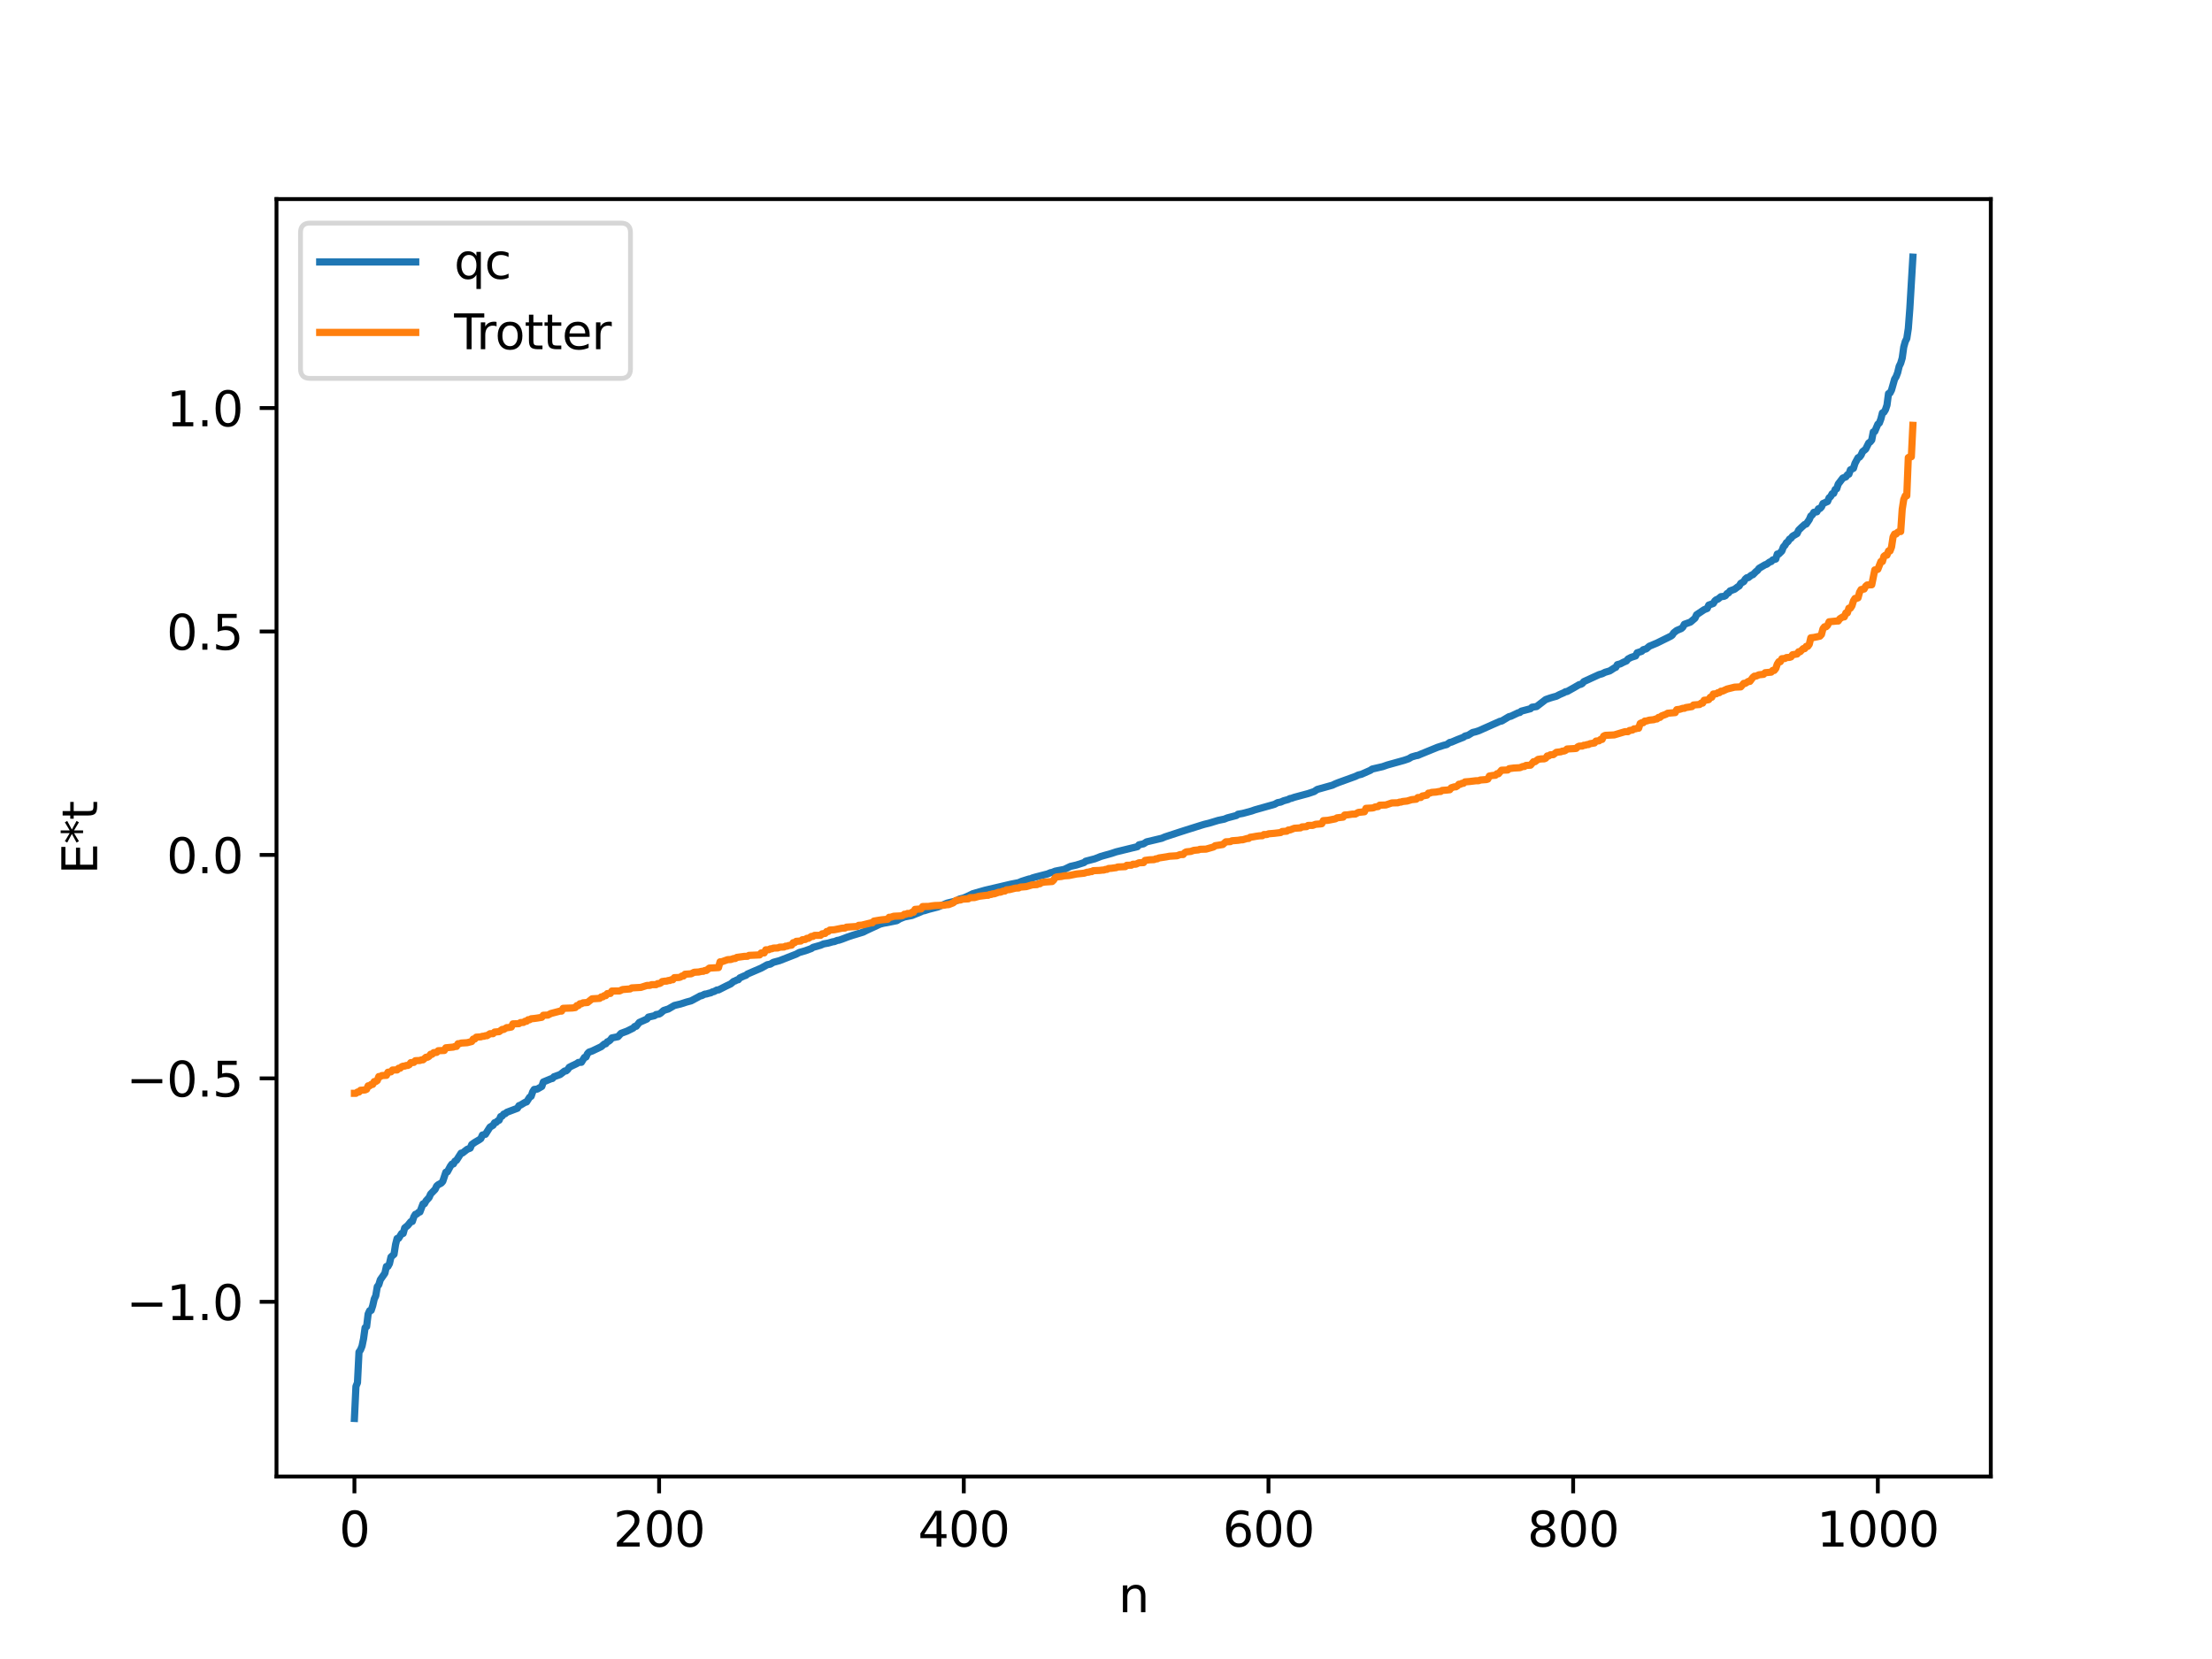 <?xml version="1.0" encoding="utf-8" standalone="no"?>
<!DOCTYPE svg PUBLIC "-//W3C//DTD SVG 1.1//EN"
  "http://www.w3.org/Graphics/SVG/1.1/DTD/svg11.dtd">
<svg xmlns:xlink="http://www.w3.org/1999/xlink" width="460.8pt" height="345.6pt" viewBox="0 0 460.8 345.6" xmlns="http://www.w3.org/2000/svg" version="1.1">
 <defs>
  <style type="text/css">*{stroke-linejoin: round; stroke-linecap: butt}</style>
 </defs>
 <g id="figure_1">
  <g id="patch_1">
   <path d="M 0 345.6 
L 460.8 345.6 
L 460.8 0 
L 0 0 
z
" style="fill: #ffffff"/>
  </g>
  <g id="axes_1">
   <g id="patch_2">
    <path d="M 57.6 307.584 
L 414.72 307.584 
L 414.72 41.472 
L 57.6 41.472 
z
" style="fill: #ffffff"/>
   </g>
   <g id="matplotlib.axis_1">
    <g id="xtick_1">
     <g id="line2d_1">
      <defs>
       <path id="m945b43a73b" d="M 0 0 
L 0 3.5 
" style="stroke: #000000; stroke-width: 0.8"/>
      </defs>
      <g>
       <use xlink:href="#m945b43a73b" x="73.833" y="307.584" style="stroke: #000000; stroke-width: 0.8"/>
      </g>
     </g>
     <g id="text_1">
      <!-- 0 -->
      <g transform="translate(70.651 322.182) scale(0.1 -0.1)">
       <defs>
        <path id="DejaVuSans-30" d="M 2034 4250 
Q 1547 4250 1301 3770 
Q 1056 3291 1056 2328 
Q 1056 1369 1301 889 
Q 1547 409 2034 409 
Q 2525 409 2770 889 
Q 3016 1369 3016 2328 
Q 3016 3291 2770 3770 
Q 2525 4250 2034 4250 
z
M 2034 4750 
Q 2819 4750 3233 4129 
Q 3647 3509 3647 2328 
Q 3647 1150 3233 529 
Q 2819 -91 2034 -91 
Q 1250 -91 836 529 
Q 422 1150 422 2328 
Q 422 3509 836 4129 
Q 1250 4750 2034 4750 
z
" transform="scale(0.016)"/>
       </defs>
       <use xlink:href="#DejaVuSans-30"/>
      </g>
     </g>
    </g>
    <g id="xtick_2">
     <g id="line2d_2">
      <g>
       <use xlink:href="#m945b43a73b" x="137.304" y="307.584" style="stroke: #000000; stroke-width: 0.8"/>
      </g>
     </g>
     <g id="text_2">
      <!-- 200 -->
      <g transform="translate(127.76 322.182) scale(0.1 -0.1)">
       <defs>
        <path id="DejaVuSans-32" d="M 1228 531 
L 3431 531 
L 3431 0 
L 469 0 
L 469 531 
Q 828 903 1448 1529 
Q 2069 2156 2228 2338 
Q 2531 2678 2651 2914 
Q 2772 3150 2772 3378 
Q 2772 3750 2511 3984 
Q 2250 4219 1831 4219 
Q 1534 4219 1204 4116 
Q 875 4013 500 3803 
L 500 4441 
Q 881 4594 1212 4672 
Q 1544 4750 1819 4750 
Q 2544 4750 2975 4387 
Q 3406 4025 3406 3419 
Q 3406 3131 3298 2873 
Q 3191 2616 2906 2266 
Q 2828 2175 2409 1742 
Q 1991 1309 1228 531 
z
" transform="scale(0.016)"/>
       </defs>
       <use xlink:href="#DejaVuSans-32"/>
       <use xlink:href="#DejaVuSans-30" x="63.623"/>
       <use xlink:href="#DejaVuSans-30" x="127.246"/>
      </g>
     </g>
    </g>
    <g id="xtick_3">
     <g id="line2d_3">
      <g>
       <use xlink:href="#m945b43a73b" x="200.775" y="307.584" style="stroke: #000000; stroke-width: 0.8"/>
      </g>
     </g>
     <g id="text_3">
      <!-- 400 -->
      <g transform="translate(191.231 322.182) scale(0.1 -0.1)">
       <defs>
        <path id="DejaVuSans-34" d="M 2419 4116 
L 825 1625 
L 2419 1625 
L 2419 4116 
z
M 2253 4666 
L 3047 4666 
L 3047 1625 
L 3713 1625 
L 3713 1100 
L 3047 1100 
L 3047 0 
L 2419 0 
L 2419 1100 
L 313 1100 
L 313 1709 
L 2253 4666 
z
" transform="scale(0.016)"/>
       </defs>
       <use xlink:href="#DejaVuSans-34"/>
       <use xlink:href="#DejaVuSans-30" x="63.623"/>
       <use xlink:href="#DejaVuSans-30" x="127.246"/>
      </g>
     </g>
    </g>
    <g id="xtick_4">
     <g id="line2d_4">
      <g>
       <use xlink:href="#m945b43a73b" x="264.246" y="307.584" style="stroke: #000000; stroke-width: 0.8"/>
      </g>
     </g>
     <g id="text_4">
      <!-- 600 -->
      <g transform="translate(254.702 322.182) scale(0.1 -0.1)">
       <defs>
        <path id="DejaVuSans-36" d="M 2113 2584 
Q 1688 2584 1439 2293 
Q 1191 2003 1191 1497 
Q 1191 994 1439 701 
Q 1688 409 2113 409 
Q 2538 409 2786 701 
Q 3034 994 3034 1497 
Q 3034 2003 2786 2293 
Q 2538 2584 2113 2584 
z
M 3366 4563 
L 3366 3988 
Q 3128 4100 2886 4159 
Q 2644 4219 2406 4219 
Q 1781 4219 1451 3797 
Q 1122 3375 1075 2522 
Q 1259 2794 1537 2939 
Q 1816 3084 2150 3084 
Q 2853 3084 3261 2657 
Q 3669 2231 3669 1497 
Q 3669 778 3244 343 
Q 2819 -91 2113 -91 
Q 1303 -91 875 529 
Q 447 1150 447 2328 
Q 447 3434 972 4092 
Q 1497 4750 2381 4750 
Q 2619 4750 2861 4703 
Q 3103 4656 3366 4563 
z
" transform="scale(0.016)"/>
       </defs>
       <use xlink:href="#DejaVuSans-36"/>
       <use xlink:href="#DejaVuSans-30" x="63.623"/>
       <use xlink:href="#DejaVuSans-30" x="127.246"/>
      </g>
     </g>
    </g>
    <g id="xtick_5">
     <g id="line2d_5">
      <g>
       <use xlink:href="#m945b43a73b" x="327.717" y="307.584" style="stroke: #000000; stroke-width: 0.8"/>
      </g>
     </g>
     <g id="text_5">
      <!-- 800 -->
      <g transform="translate(318.173 322.182) scale(0.1 -0.1)">
       <defs>
        <path id="DejaVuSans-38" d="M 2034 2216 
Q 1584 2216 1326 1975 
Q 1069 1734 1069 1313 
Q 1069 891 1326 650 
Q 1584 409 2034 409 
Q 2484 409 2743 651 
Q 3003 894 3003 1313 
Q 3003 1734 2745 1975 
Q 2488 2216 2034 2216 
z
M 1403 2484 
Q 997 2584 770 2862 
Q 544 3141 544 3541 
Q 544 4100 942 4425 
Q 1341 4750 2034 4750 
Q 2731 4750 3128 4425 
Q 3525 4100 3525 3541 
Q 3525 3141 3298 2862 
Q 3072 2584 2669 2484 
Q 3125 2378 3379 2068 
Q 3634 1759 3634 1313 
Q 3634 634 3220 271 
Q 2806 -91 2034 -91 
Q 1263 -91 848 271 
Q 434 634 434 1313 
Q 434 1759 690 2068 
Q 947 2378 1403 2484 
z
M 1172 3481 
Q 1172 3119 1398 2916 
Q 1625 2713 2034 2713 
Q 2441 2713 2670 2916 
Q 2900 3119 2900 3481 
Q 2900 3844 2670 4047 
Q 2441 4250 2034 4250 
Q 1625 4250 1398 4047 
Q 1172 3844 1172 3481 
z
" transform="scale(0.016)"/>
       </defs>
       <use xlink:href="#DejaVuSans-38"/>
       <use xlink:href="#DejaVuSans-30" x="63.623"/>
       <use xlink:href="#DejaVuSans-30" x="127.246"/>
      </g>
     </g>
    </g>
    <g id="xtick_6">
     <g id="line2d_6">
      <g>
       <use xlink:href="#m945b43a73b" x="391.188" y="307.584" style="stroke: #000000; stroke-width: 0.8"/>
      </g>
     </g>
     <g id="text_6">
      <!-- 1000 -->
      <g transform="translate(378.463 322.182) scale(0.1 -0.1)">
       <defs>
        <path id="DejaVuSans-31" d="M 794 531 
L 1825 531 
L 1825 4091 
L 703 3866 
L 703 4441 
L 1819 4666 
L 2450 4666 
L 2450 531 
L 3481 531 
L 3481 0 
L 794 0 
L 794 531 
z
" transform="scale(0.016)"/>
       </defs>
       <use xlink:href="#DejaVuSans-31"/>
       <use xlink:href="#DejaVuSans-30" x="63.623"/>
       <use xlink:href="#DejaVuSans-30" x="127.246"/>
       <use xlink:href="#DejaVuSans-30" x="190.869"/>
      </g>
     </g>
    </g>
    <g id="text_7">
     <!-- n -->
     <g transform="translate(232.991 335.861) scale(0.1 -0.1)">
      <defs>
       <path id="DejaVuSans-6e" d="M 3513 2113 
L 3513 0 
L 2938 0 
L 2938 2094 
Q 2938 2591 2744 2837 
Q 2550 3084 2163 3084 
Q 1697 3084 1428 2787 
Q 1159 2491 1159 1978 
L 1159 0 
L 581 0 
L 581 3500 
L 1159 3500 
L 1159 2956 
Q 1366 3272 1645 3428 
Q 1925 3584 2291 3584 
Q 2894 3584 3203 3211 
Q 3513 2838 3513 2113 
z
" transform="scale(0.016)"/>
      </defs>
      <use xlink:href="#DejaVuSans-6e"/>
     </g>
    </g>
   </g>
   <g id="matplotlib.axis_2">
    <g id="ytick_1">
     <g id="line2d_7">
      <defs>
       <path id="m7955750cf7" d="M 0 0 
L -3.5 0 
" style="stroke: #000000; stroke-width: 0.8"/>
      </defs>
      <g>
       <use xlink:href="#m7955750cf7" x="57.6" y="271.192" style="stroke: #000000; stroke-width: 0.8"/>
      </g>
     </g>
     <g id="text_8">
      <!-- −1.0 -->
      <g transform="translate(26.317 274.991) scale(0.1 -0.1)">
       <defs>
        <path id="DejaVuSans-2212" d="M 678 2272 
L 4684 2272 
L 4684 1741 
L 678 1741 
L 678 2272 
z
" transform="scale(0.016)"/>
        <path id="DejaVuSans-2e" d="M 684 794 
L 1344 794 
L 1344 0 
L 684 0 
L 684 794 
z
" transform="scale(0.016)"/>
       </defs>
       <use xlink:href="#DejaVuSans-2212"/>
       <use xlink:href="#DejaVuSans-31" x="83.789"/>
       <use xlink:href="#DejaVuSans-2e" x="147.412"/>
       <use xlink:href="#DejaVuSans-30" x="179.199"/>
      </g>
     </g>
    </g>
    <g id="ytick_2">
     <g id="line2d_8">
      <g>
       <use xlink:href="#m7955750cf7" x="57.6" y="224.644" style="stroke: #000000; stroke-width: 0.8"/>
      </g>
     </g>
     <g id="text_9">
      <!-- −0.5 -->
      <g transform="translate(26.317 228.444) scale(0.1 -0.1)">
       <defs>
        <path id="DejaVuSans-35" d="M 691 4666 
L 3169 4666 
L 3169 4134 
L 1269 4134 
L 1269 2991 
Q 1406 3038 1543 3061 
Q 1681 3084 1819 3084 
Q 2600 3084 3056 2656 
Q 3513 2228 3513 1497 
Q 3513 744 3044 326 
Q 2575 -91 1722 -91 
Q 1428 -91 1123 -41 
Q 819 9 494 109 
L 494 744 
Q 775 591 1075 516 
Q 1375 441 1709 441 
Q 2250 441 2565 725 
Q 2881 1009 2881 1497 
Q 2881 1984 2565 2268 
Q 2250 2553 1709 2553 
Q 1456 2553 1204 2497 
Q 953 2441 691 2322 
L 691 4666 
z
" transform="scale(0.016)"/>
       </defs>
       <use xlink:href="#DejaVuSans-2212"/>
       <use xlink:href="#DejaVuSans-30" x="83.789"/>
       <use xlink:href="#DejaVuSans-2e" x="147.412"/>
       <use xlink:href="#DejaVuSans-35" x="179.199"/>
      </g>
     </g>
    </g>
    <g id="ytick_3">
     <g id="line2d_9">
      <g>
       <use xlink:href="#m7955750cf7" x="57.6" y="178.097" style="stroke: #000000; stroke-width: 0.8"/>
      </g>
     </g>
     <g id="text_10">
      <!-- 0.0 -->
      <g transform="translate(34.697 181.896) scale(0.1 -0.1)">
       <use xlink:href="#DejaVuSans-30"/>
       <use xlink:href="#DejaVuSans-2e" x="63.623"/>
       <use xlink:href="#DejaVuSans-30" x="95.41"/>
      </g>
     </g>
    </g>
    <g id="ytick_4">
     <g id="line2d_10">
      <g>
       <use xlink:href="#m7955750cf7" x="57.6" y="131.55" style="stroke: #000000; stroke-width: 0.8"/>
      </g>
     </g>
     <g id="text_11">
      <!-- 0.5 -->
      <g transform="translate(34.697 135.349) scale(0.1 -0.1)">
       <use xlink:href="#DejaVuSans-30"/>
       <use xlink:href="#DejaVuSans-2e" x="63.623"/>
       <use xlink:href="#DejaVuSans-35" x="95.41"/>
      </g>
     </g>
    </g>
    <g id="ytick_5">
     <g id="line2d_11">
      <g>
       <use xlink:href="#m7955750cf7" x="57.6" y="85.002" style="stroke: #000000; stroke-width: 0.8"/>
      </g>
     </g>
     <g id="text_12">
      <!-- 1.0 -->
      <g transform="translate(34.697 88.802) scale(0.1 -0.1)">
       <use xlink:href="#DejaVuSans-31"/>
       <use xlink:href="#DejaVuSans-2e" x="63.623"/>
       <use xlink:href="#DejaVuSans-30" x="95.41"/>
      </g>
     </g>
    </g>
    <g id="text_13">
     <!-- E*t -->
     <g transform="translate(20.238 182.148) rotate(-90) scale(0.1 -0.1)">
      <defs>
       <path id="DejaVuSans-45" d="M 628 4666 
L 3578 4666 
L 3578 4134 
L 1259 4134 
L 1259 2753 
L 3481 2753 
L 3481 2222 
L 1259 2222 
L 1259 531 
L 3634 531 
L 3634 0 
L 628 0 
L 628 4666 
z
" transform="scale(0.016)"/>
       <path id="DejaVuSans-2a" d="M 3009 3897 
L 1888 3291 
L 3009 2681 
L 2828 2375 
L 1778 3009 
L 1778 1831 
L 1422 1831 
L 1422 3009 
L 372 2375 
L 191 2681 
L 1313 3291 
L 191 3897 
L 372 4206 
L 1422 3572 
L 1422 4750 
L 1778 4750 
L 1778 3572 
L 2828 4206 
L 3009 3897 
z
" transform="scale(0.016)"/>
       <path id="DejaVuSans-74" d="M 1172 4494 
L 1172 3500 
L 2356 3500 
L 2356 3053 
L 1172 3053 
L 1172 1153 
Q 1172 725 1289 603 
Q 1406 481 1766 481 
L 2356 481 
L 2356 0 
L 1766 0 
Q 1100 0 847 248 
Q 594 497 594 1153 
L 594 3053 
L 172 3053 
L 172 3500 
L 594 3500 
L 594 4494 
L 1172 4494 
z
" transform="scale(0.016)"/>
      </defs>
      <use xlink:href="#DejaVuSans-45"/>
      <use xlink:href="#DejaVuSans-2a" x="63.184"/>
      <use xlink:href="#DejaVuSans-74" x="113.184"/>
     </g>
    </g>
   </g>
   <g id="line2d_12">
    <path d="M 73.833 295.488 
L 74.15 288.807 
L 74.467 288.047 
L 74.785 281.66 
L 75.102 281.208 
L 75.42 280.413 
L 75.737 278.877 
L 76.054 276.581 
L 76.372 276.355 
L 76.689 273.732 
L 77.006 273.04 
L 77.324 272.98 
L 77.641 272.008 
L 77.958 270.624 
L 78.276 269.939 
L 78.593 268.038 
L 78.91 267.631 
L 79.228 266.594 
L 80.18 265.234 
L 80.497 263.827 
L 80.815 263.817 
L 81.132 263.244 
L 81.449 261.857 
L 82.084 261.288 
L 82.401 259.256 
L 82.719 258.008 
L 83.036 257.977 
L 83.671 256.951 
L 83.988 256.95 
L 84.305 255.802 
L 84.94 255.284 
L 85.575 254.5 
L 85.892 254.453 
L 86.21 253.497 
L 86.527 252.967 
L 86.844 252.888 
L 87.162 252.578 
L 87.479 252.474 
L 88.114 250.789 
L 88.431 250.757 
L 88.748 250.166 
L 89.383 249.473 
L 89.7 248.746 
L 90.653 247.759 
L 90.97 247.069 
L 91.287 246.801 
L 91.922 246.464 
L 92.239 246.102 
L 92.874 244.189 
L 93.191 244.127 
L 93.826 242.939 
L 94.143 242.501 
L 94.461 242.466 
L 94.778 241.888 
L 95.096 241.716 
L 96.048 240.225 
L 96.365 240.175 
L 97.317 239.427 
L 97.952 239.179 
L 98.269 238.429 
L 98.904 237.98 
L 99.856 237.417 
L 100.173 237.184 
L 100.491 236.451 
L 101.125 236.294 
L 102.077 234.797 
L 102.712 234.419 
L 103.029 233.886 
L 103.347 233.825 
L 103.664 233.499 
L 103.981 233.365 
L 104.299 232.595 
L 104.616 232.498 
L 104.934 232.082 
L 105.251 232.002 
L 105.568 231.714 
L 107.79 230.873 
L 108.107 230.328 
L 108.424 230.217 
L 109.377 229.64 
L 109.694 229.554 
L 110.329 228.569 
L 110.646 228.379 
L 110.963 227.449 
L 111.281 226.946 
L 111.915 226.881 
L 112.867 226.331 
L 113.185 225.394 
L 114.772 224.733 
L 115.089 224.662 
L 115.406 224.301 
L 116.676 223.85 
L 117.628 223.113 
L 117.945 223.083 
L 118.262 222.807 
L 118.58 222.339 
L 119.215 222.012 
L 120.167 221.556 
L 120.484 221.325 
L 121.119 221.289 
L 121.753 220.276 
L 122.071 220.2 
L 122.388 219.497 
L 122.705 219.171 
L 123.34 218.955 
L 125.244 218.043 
L 125.879 217.497 
L 126.196 217.439 
L 126.514 217.034 
L 126.831 216.9 
L 127.148 216.636 
L 127.466 216.218 
L 128.735 215.965 
L 129.37 215.27 
L 130.639 214.796 
L 131.909 214.164 
L 132.226 213.828 
L 132.543 213.792 
L 133.178 212.994 
L 134.765 212.286 
L 135.082 211.878 
L 136.352 211.59 
L 136.669 211.35 
L 137.304 211.246 
L 137.621 211.057 
L 138.256 210.498 
L 138.891 210.287 
L 139.208 210.203 
L 140.477 209.461 
L 141.747 209.158 
L 143.016 208.748 
L 143.968 208.495 
L 145.555 207.65 
L 145.872 207.46 
L 146.19 207.411 
L 146.824 207.095 
L 147.142 207.067 
L 147.777 206.881 
L 148.094 206.817 
L 148.411 206.619 
L 148.729 206.565 
L 149.363 206.228 
L 149.681 206.222 
L 151.267 205.417 
L 152.22 204.964 
L 152.854 204.428 
L 153.172 204.343 
L 153.489 204.138 
L 153.806 204.095 
L 154.124 203.707 
L 155.076 203.282 
L 155.393 203.18 
L 155.71 202.907 
L 158.567 201.676 
L 159.836 200.97 
L 160.471 200.85 
L 161.105 200.468 
L 162.375 200.126 
L 165.866 198.763 
L 166.5 198.419 
L 167.77 198.058 
L 169.039 197.592 
L 169.357 197.358 
L 170.943 196.908 
L 171.578 196.633 
L 172.53 196.464 
L 173.482 196.189 
L 173.8 196.154 
L 174.434 195.902 
L 174.752 195.863 
L 175.386 195.651 
L 176.656 195.164 
L 177.608 194.846 
L 178.243 194.657 
L 179.829 194.17 
L 180.464 193.843 
L 183.32 192.518 
L 183.955 192.35 
L 186.811 191.794 
L 187.446 191.405 
L 188.398 191.023 
L 189.985 190.711 
L 191.889 189.931 
L 192.206 189.755 
L 192.524 189.728 
L 193.476 189.429 
L 195.38 188.935 
L 197.284 188.147 
L 198.871 187.755 
L 199.505 187.522 
L 199.823 187.311 
L 200.775 187.05 
L 201.41 186.777 
L 202.044 186.473 
L 202.679 186.168 
L 205.218 185.446 
L 210.613 184.183 
L 212.2 183.87 
L 212.834 183.594 
L 213.786 183.29 
L 214.421 183.094 
L 214.739 183.071 
L 215.056 182.895 
L 215.691 182.711 
L 217.595 182.218 
L 218.229 182.058 
L 218.864 181.787 
L 219.181 181.744 
L 219.816 181.479 
L 220.451 181.35 
L 221.403 181.167 
L 221.72 181.103 
L 222.99 180.489 
L 223.624 180.345 
L 224.259 180.196 
L 225.846 179.683 
L 226.163 179.406 
L 228.067 178.908 
L 229.337 178.406 
L 231.558 177.778 
L 232.51 177.457 
L 236.953 176.372 
L 237.271 175.989 
L 238.223 175.783 
L 238.858 175.375 
L 242.031 174.622 
L 242.666 174.347 
L 245.522 173.409 
L 247.109 172.898 
L 250.282 171.901 
L 250.917 171.71 
L 251.869 171.479 
L 253.773 170.902 
L 254.408 170.771 
L 255.043 170.642 
L 255.677 170.382 
L 257.581 169.879 
L 257.899 169.621 
L 258.851 169.456 
L 260.755 168.942 
L 261.39 168.713 
L 265.515 167.549 
L 266.15 167.204 
L 266.785 167.092 
L 267.42 166.81 
L 268.372 166.548 
L 268.689 166.357 
L 269.006 166.313 
L 269.641 166.086 
L 272.497 165.317 
L 273.767 164.89 
L 274.401 164.457 
L 277.575 163.567 
L 278.21 163.266 
L 278.844 163.013 
L 282.335 161.748 
L 282.97 161.447 
L 283.605 161.298 
L 285.509 160.454 
L 285.826 160.213 
L 288.048 159.699 
L 289 159.364 
L 292.491 158.392 
L 293.443 158.065 
L 294.077 157.691 
L 295.029 157.41 
L 295.347 157.371 
L 295.981 157.096 
L 299.472 155.672 
L 300.742 155.262 
L 301.377 155.108 
L 302.011 154.661 
L 302.329 154.614 
L 303.598 154.077 
L 304.867 153.583 
L 305.185 153.334 
L 305.82 153.173 
L 306.772 152.591 
L 307.406 152.441 
L 308.041 152.235 
L 312.484 150.255 
L 312.801 150.217 
L 314.388 149.275 
L 314.705 149.224 
L 316.292 148.477 
L 316.61 148.422 
L 316.927 148.142 
L 318.831 147.639 
L 319.148 147.325 
L 320.1 147.188 
L 322.005 145.725 
L 322.957 145.397 
L 323.591 145.207 
L 324.226 145.037 
L 324.861 144.701 
L 325.813 144.287 
L 326.13 144.091 
L 326.448 144.064 
L 328.034 143.173 
L 328.986 142.613 
L 329.304 142.557 
L 329.621 142.386 
L 329.939 141.994 
L 333.112 140.535 
L 333.747 140.357 
L 334.381 140.045 
L 335.334 139.762 
L 336.286 139.151 
L 336.603 139.015 
L 336.92 138.46 
L 337.555 138.293 
L 338.19 137.958 
L 338.824 137.687 
L 339.142 137.276 
L 339.777 136.948 
L 340.729 136.638 
L 341.046 135.988 
L 341.998 135.682 
L 342.315 135.345 
L 342.95 135.17 
L 343.585 134.621 
L 345.172 133.957 
L 348.028 132.541 
L 348.345 132.325 
L 348.662 131.833 
L 349.297 131.339 
L 350.249 130.939 
L 350.567 130.644 
L 350.884 130.051 
L 351.519 129.821 
L 352.153 129.592 
L 353.105 128.776 
L 353.423 128.07 
L 355.01 127.005 
L 355.644 126.755 
L 355.962 126.051 
L 356.914 125.707 
L 357.231 125.185 
L 357.548 124.913 
L 357.866 124.823 
L 358.5 124.298 
L 359.135 124.23 
L 359.453 124.08 
L 359.77 123.652 
L 360.087 123.512 
L 360.405 123.096 
L 361.357 122.741 
L 361.991 122.258 
L 362.309 122.07 
L 362.626 121.526 
L 363.261 121.155 
L 363.578 120.633 
L 363.896 120.359 
L 364.213 120.326 
L 364.848 119.82 
L 365.165 119.716 
L 365.8 119.074 
L 366.117 118.838 
L 366.434 118.4 
L 367.704 117.65 
L 368.021 117.551 
L 368.656 117.071 
L 368.973 116.985 
L 369.291 116.64 
L 369.925 116.459 
L 370.243 115.415 
L 370.56 115.409 
L 371.195 114.785 
L 371.512 113.925 
L 371.829 113.614 
L 372.147 113.056 
L 372.464 112.837 
L 372.781 112.312 
L 373.099 112.13 
L 373.416 111.707 
L 374.368 111.149 
L 374.686 110.446 
L 375.32 109.826 
L 375.955 109.257 
L 376.272 109.166 
L 376.907 108.24 
L 377.224 107.491 
L 377.542 107.265 
L 377.859 106.717 
L 378.494 106.619 
L 378.811 105.986 
L 379.129 105.935 
L 379.446 105.611 
L 379.763 104.89 
L 380.715 104.478 
L 381.033 103.698 
L 381.35 103.449 
L 381.667 102.861 
L 381.985 102.79 
L 382.302 101.959 
L 382.62 101.816 
L 382.937 100.842 
L 383.889 99.592 
L 384.524 99.347 
L 384.841 98.911 
L 385.158 98.781 
L 385.476 97.868 
L 386.11 97.557 
L 386.428 96.524 
L 387.062 95.353 
L 387.38 95.22 
L 387.697 94.803 
L 388.015 94.084 
L 388.649 93.574 
L 389.284 92.287 
L 389.601 92.057 
L 389.919 91.659 
L 390.236 89.977 
L 390.553 89.882 
L 391.188 88.374 
L 391.505 88.116 
L 391.823 87.267 
L 392.14 86.015 
L 392.458 85.871 
L 392.775 85.347 
L 393.092 84.4 
L 393.41 81.995 
L 393.727 81.864 
L 394.044 81.237 
L 394.679 78.99 
L 394.996 78.469 
L 395.314 77.633 
L 395.631 76.315 
L 395.948 75.665 
L 396.266 74.595 
L 396.583 72.3 
L 396.9 71.159 
L 397.218 70.527 
L 397.535 68.442 
L 397.853 64.273 
L 398.487 53.568 
L 398.487 53.568 
" clip-path="url(#pc1ab489059)" style="fill: none; stroke: #1f77b4; stroke-width: 1.5; stroke-linecap: square"/>
   </g>
   <g id="line2d_13">
    <path d="M 73.833 227.759 
L 74.15 227.759 
L 74.467 227.491 
L 74.785 227.491 
L 75.102 227.124 
L 76.054 227.055 
L 76.372 226.911 
L 76.689 226.198 
L 77.006 226.198 
L 77.324 225.902 
L 77.641 225.902 
L 77.958 225.31 
L 78.276 225.31 
L 78.593 225.097 
L 78.91 224.266 
L 79.228 224.266 
L 79.545 224.058 
L 80.497 224.013 
L 80.815 223.366 
L 81.449 223.286 
L 81.767 222.902 
L 82.719 222.892 
L 83.036 222.532 
L 83.353 222.532 
L 83.671 222.22 
L 83.988 222.094 
L 84.305 222.094 
L 84.623 221.955 
L 84.94 221.955 
L 85.258 221.793 
L 85.575 221.366 
L 86.21 221.318 
L 86.527 220.963 
L 87.479 220.918 
L 87.796 220.786 
L 88.114 220.786 
L 88.748 220.242 
L 89.066 220.242 
L 89.383 220.055 
L 89.7 219.625 
L 90.018 219.625 
L 90.335 219.284 
L 90.97 219.23 
L 91.287 218.884 
L 92.557 218.83 
L 92.874 218.277 
L 94.461 218.123 
L 94.778 217.99 
L 95.096 217.99 
L 95.413 217.426 
L 95.73 217.426 
L 96.048 217.292 
L 97.317 217.212 
L 98.269 216.969 
L 98.586 216.454 
L 98.904 216.454 
L 99.221 216.06 
L 100.173 215.996 
L 100.491 215.877 
L 100.808 215.877 
L 101.125 215.756 
L 101.443 215.756 
L 102.077 215.339 
L 102.712 215.332 
L 103.029 214.995 
L 103.981 214.91 
L 104.616 214.449 
L 104.934 214.449 
L 105.568 214.068 
L 105.886 214.068 
L 106.52 213.949 
L 106.838 213.292 
L 108.107 213.25 
L 108.424 213.017 
L 109.059 212.986 
L 109.377 212.746 
L 109.694 212.746 
L 110.011 212.434 
L 110.329 212.434 
L 110.646 212.23 
L 111.281 212.169 
L 111.915 212.083 
L 112.867 211.924 
L 113.185 211.496 
L 114.137 211.462 
L 114.772 211.127 
L 116.676 210.627 
L 116.993 210.627 
L 117.31 210.053 
L 119.215 209.984 
L 119.849 209.896 
L 120.167 209.486 
L 120.484 209.486 
L 120.801 209.104 
L 121.119 209.104 
L 121.436 208.911 
L 122.388 208.838 
L 123.34 208.073 
L 124.927 207.976 
L 125.244 207.677 
L 125.562 207.677 
L 125.879 207.407 
L 126.196 207.407 
L 126.514 206.981 
L 127.148 206.954 
L 127.466 206.448 
L 129.053 206.44 
L 129.687 206.137 
L 131.274 206.013 
L 131.591 205.799 
L 133.496 205.694 
L 134.765 205.289 
L 135.4 205.274 
L 135.717 205.129 
L 136.669 205.126 
L 136.986 204.909 
L 137.304 204.909 
L 137.621 204.782 
L 137.939 204.479 
L 138.573 204.385 
L 138.891 204.385 
L 139.208 204.256 
L 139.525 204.256 
L 139.843 204.096 
L 140.16 204.096 
L 140.477 203.666 
L 141.429 203.631 
L 141.747 203.545 
L 142.064 203.318 
L 142.381 203.318 
L 142.699 202.951 
L 143.968 202.86 
L 144.603 202.539 
L 145.555 202.488 
L 146.19 202.341 
L 146.507 202.341 
L 146.824 202.177 
L 147.142 202.177 
L 147.777 201.671 
L 149.681 201.568 
L 149.998 200.368 
L 150.315 200.368 
L 151.585 199.913 
L 152.22 199.886 
L 152.854 199.674 
L 153.172 199.674 
L 153.489 199.446 
L 155.076 199.228 
L 155.71 199.215 
L 156.028 199.023 
L 158.249 198.926 
L 158.567 198.516 
L 159.201 198.511 
L 159.519 197.866 
L 160.153 197.848 
L 160.471 197.657 
L 160.788 197.654 
L 161.105 197.505 
L 162.058 197.476 
L 162.375 197.313 
L 163.327 197.281 
L 163.644 197.11 
L 163.962 197.11 
L 164.279 196.975 
L 164.914 196.888 
L 165.231 196.379 
L 165.548 196.379 
L 165.866 196.096 
L 166.818 196.034 
L 167.135 195.767 
L 167.77 195.707 
L 168.087 195.474 
L 168.405 195.474 
L 169.039 195.07 
L 169.357 195.07 
L 169.674 194.857 
L 170.943 194.839 
L 171.261 194.535 
L 171.896 194.447 
L 172.213 194.051 
L 172.53 194.051 
L 172.848 193.747 
L 173.8 193.689 
L 175.386 193.364 
L 176.021 193.331 
L 176.339 193.144 
L 178.56 192.997 
L 178.877 192.762 
L 179.512 192.726 
L 181.416 192.256 
L 181.734 192.241 
L 182.051 191.879 
L 183.003 191.718 
L 183.638 191.621 
L 184.907 191.498 
L 185.224 191.086 
L 185.542 191.086 
L 186.177 190.87 
L 187.763 190.79 
L 188.081 190.703 
L 188.398 190.451 
L 188.715 190.451 
L 189.033 190.294 
L 189.667 190.288 
L 189.985 190.036 
L 190.302 190.036 
L 190.62 189.441 
L 191.889 189.339 
L 192.206 188.849 
L 193.476 188.821 
L 194.11 188.713 
L 194.745 188.641 
L 196.649 188.577 
L 197.284 188.454 
L 197.601 188.454 
L 198.553 188.084 
L 199.188 187.559 
L 200.14 187.473 
L 200.458 187.316 
L 201.727 187.244 
L 202.044 187.008 
L 202.996 186.982 
L 203.948 186.71 
L 205.535 186.509 
L 205.853 186.509 
L 206.17 186.339 
L 206.487 186.339 
L 206.805 186.199 
L 207.122 186.199 
L 208.074 185.861 
L 208.391 185.861 
L 209.026 185.62 
L 209.343 185.62 
L 209.661 185.377 
L 210.296 185.324 
L 211.565 185.011 
L 212.2 184.985 
L 212.517 184.808 
L 213.786 184.701 
L 215.056 184.326 
L 216.008 184.279 
L 216.325 184.098 
L 216.643 184.098 
L 216.96 183.857 
L 217.595 183.749 
L 219.181 183.637 
L 219.499 183.329 
L 219.816 182.827 
L 220.134 182.677 
L 221.086 182.588 
L 221.72 182.453 
L 222.672 182.392 
L 224.259 182.07 
L 225.846 181.904 
L 226.481 181.696 
L 226.798 181.696 
L 227.115 181.572 
L 227.433 181.572 
L 227.75 181.379 
L 229.02 181.326 
L 229.654 181.252 
L 229.972 181.245 
L 230.289 181.109 
L 230.606 181.109 
L 230.924 180.921 
L 231.558 180.878 
L 232.193 180.784 
L 232.51 180.754 
L 232.828 180.611 
L 234.415 180.536 
L 234.732 180.256 
L 235.684 180.236 
L 236.001 180.037 
L 236.636 180.024 
L 237.271 179.732 
L 238.223 179.698 
L 238.54 179.237 
L 239.492 179.112 
L 240.444 179.073 
L 240.762 178.913 
L 241.079 178.913 
L 241.396 178.734 
L 242.983 178.493 
L 243.618 178.369 
L 245.205 178.27 
L 245.839 178.025 
L 246.474 178.011 
L 246.791 177.643 
L 247.109 177.461 
L 248.061 177.368 
L 248.696 177.141 
L 249.648 177.051 
L 249.965 176.925 
L 251.234 176.888 
L 252.821 176.433 
L 253.139 176.176 
L 253.773 176.081 
L 254.725 175.928 
L 255.36 175.366 
L 256.312 175.324 
L 256.629 175.147 
L 257.899 175.054 
L 258.534 174.949 
L 258.851 174.949 
L 259.803 174.669 
L 260.12 174.669 
L 260.438 174.417 
L 261.072 174.326 
L 261.707 174.209 
L 262.342 174.119 
L 262.977 174.094 
L 263.294 173.848 
L 263.929 173.847 
L 264.246 173.699 
L 265.515 173.589 
L 266.785 173.435 
L 267.102 173.215 
L 268.054 173.149 
L 268.372 172.907 
L 268.689 172.907 
L 269.641 172.541 
L 270.91 172.461 
L 271.228 172.26 
L 272.18 172.202 
L 272.497 171.955 
L 273.449 171.944 
L 274.084 171.709 
L 275.036 171.639 
L 275.353 171.592 
L 275.671 170.954 
L 276.623 170.889 
L 278.21 170.579 
L 278.527 170.37 
L 279.796 170.224 
L 280.114 169.78 
L 280.748 169.747 
L 281.7 169.602 
L 282.335 169.589 
L 282.97 169.237 
L 283.922 169.141 
L 284.239 169.104 
L 284.557 168.394 
L 285.826 168.32 
L 286.143 168.27 
L 286.461 168.099 
L 287.096 168.023 
L 287.413 167.734 
L 288.682 167.692 
L 289.952 167.267 
L 291.221 167.234 
L 291.539 167.094 
L 291.856 167.094 
L 292.173 166.97 
L 293.125 166.872 
L 294.077 166.582 
L 295.029 166.488 
L 295.347 166.144 
L 295.981 166.129 
L 296.299 165.825 
L 297.251 165.648 
L 297.568 165.223 
L 297.886 165.223 
L 298.203 165.073 
L 299.155 165.002 
L 299.79 164.882 
L 300.107 164.882 
L 300.424 164.657 
L 301.377 164.588 
L 302.011 164.518 
L 302.329 164.112 
L 302.963 163.912 
L 303.281 163.912 
L 303.598 163.723 
L 303.915 163.37 
L 304.233 163.37 
L 304.55 163.179 
L 304.867 163.179 
L 305.185 162.882 
L 306.137 162.805 
L 307.406 162.651 
L 308.041 162.636 
L 308.358 162.491 
L 309.628 162.397 
L 309.945 162.298 
L 310.262 161.666 
L 310.897 161.551 
L 311.532 161.498 
L 311.849 161.183 
L 312.167 161.183 
L 312.801 160.445 
L 314.071 160.409 
L 314.388 160.124 
L 315.34 159.996 
L 316.61 159.927 
L 317.244 159.669 
L 317.562 159.669 
L 317.879 159.453 
L 318.831 159.4 
L 319.466 158.671 
L 319.783 158.671 
L 320.418 158.192 
L 321.053 158.094 
L 321.687 158.085 
L 322.005 157.943 
L 322.322 157.476 
L 322.639 157.476 
L 322.957 157.242 
L 323.591 157.202 
L 324.226 156.717 
L 325.178 156.608 
L 325.496 156.458 
L 325.813 156.458 
L 326.13 156.325 
L 326.448 156.032 
L 328.034 155.938 
L 328.352 155.904 
L 328.669 155.578 
L 328.986 155.43 
L 329.621 155.417 
L 329.939 155.248 
L 330.256 155.248 
L 330.573 155.111 
L 330.891 155.111 
L 331.208 154.93 
L 332.16 154.774 
L 332.477 154.379 
L 333.112 154.323 
L 333.429 154.034 
L 333.747 154.034 
L 334.064 153.353 
L 334.381 153.19 
L 336.286 153.092 
L 338.507 152.425 
L 339.142 152.417 
L 339.459 152.173 
L 340.094 152.073 
L 340.411 151.829 
L 340.729 151.829 
L 341.046 151.706 
L 341.363 151.706 
L 341.681 150.722 
L 341.998 150.557 
L 342.315 150.557 
L 342.633 150.211 
L 342.95 150.211 
L 343.585 150.018 
L 344.537 149.921 
L 344.854 149.784 
L 345.172 149.771 
L 345.489 149.453 
L 345.806 149.453 
L 346.124 149.142 
L 347.076 148.787 
L 347.393 148.582 
L 348.98 148.448 
L 349.297 147.837 
L 349.932 147.759 
L 350.567 147.552 
L 350.884 147.552 
L 351.201 147.395 
L 351.836 147.301 
L 352.471 147.195 
L 352.788 146.862 
L 354.058 146.758 
L 354.375 146.471 
L 354.692 146.471 
L 355.01 145.877 
L 355.644 145.816 
L 355.962 145.745 
L 356.279 145.248 
L 356.596 145.248 
L 356.914 144.575 
L 357.548 144.526 
L 357.866 144.297 
L 358.183 144.297 
L 358.5 143.987 
L 358.818 143.987 
L 359.77 143.544 
L 361.357 143.146 
L 362.626 143.09 
L 363.261 142.356 
L 363.578 142.356 
L 364.213 141.949 
L 364.53 141.949 
L 365.165 141.102 
L 365.482 140.853 
L 365.8 140.853 
L 366.434 140.571 
L 367.386 140.473 
L 367.704 140.141 
L 368.973 140.02 
L 369.291 139.662 
L 369.608 139.662 
L 369.925 139.269 
L 370.243 138.351 
L 370.56 137.845 
L 370.877 137.845 
L 371.195 137.218 
L 371.829 137.178 
L 372.147 136.986 
L 372.781 136.944 
L 373.099 136.842 
L 373.416 136.397 
L 374.368 136.24 
L 374.686 135.768 
L 375.003 135.768 
L 375.638 135.12 
L 375.955 135.12 
L 376.272 134.645 
L 376.59 134.645 
L 376.907 134.218 
L 377.224 132.868 
L 377.859 132.795 
L 379.129 132.52 
L 379.446 132.165 
L 379.763 130.963 
L 380.081 130.57 
L 380.398 130.57 
L 380.715 130.274 
L 381.033 129.531 
L 381.667 129.464 
L 382.62 129.37 
L 382.937 129.37 
L 383.254 128.907 
L 383.889 128.508 
L 384.206 128.508 
L 384.524 127.683 
L 384.841 127.683 
L 385.158 126.693 
L 385.476 126.693 
L 385.793 126.203 
L 386.11 125.175 
L 386.428 124.663 
L 386.745 124.663 
L 387.062 124.54 
L 387.38 123.371 
L 387.697 122.817 
L 388.332 122.708 
L 388.649 122.133 
L 388.967 121.86 
L 389.919 121.82 
L 390.553 118.721 
L 390.871 118.721 
L 391.188 118.589 
L 391.823 116.976 
L 392.14 116.976 
L 392.458 115.884 
L 392.775 115.646 
L 393.092 115.646 
L 393.41 114.775 
L 393.727 114.775 
L 394.044 113.941 
L 394.362 111.845 
L 394.679 111.244 
L 394.996 111.244 
L 395.314 110.882 
L 395.631 110.732 
L 395.948 110.732 
L 396.266 106.085 
L 396.583 104.053 
L 396.9 103.282 
L 397.218 103.282 
L 397.535 95.325 
L 397.853 95.149 
L 398.17 95.149 
L 398.487 88.603 
L 398.487 88.603 
" clip-path="url(#pc1ab489059)" style="fill: none; stroke: #ff7f0e; stroke-width: 1.5; stroke-linecap: square"/>
   </g>
   <g id="patch_3">
    <path d="M 57.6 307.584 
L 57.6 41.472 
" style="fill: none; stroke: #000000; stroke-width: 0.8; stroke-linejoin: miter; stroke-linecap: square"/>
   </g>
   <g id="patch_4">
    <path d="M 414.72 307.584 
L 414.72 41.472 
" style="fill: none; stroke: #000000; stroke-width: 0.8; stroke-linejoin: miter; stroke-linecap: square"/>
   </g>
   <g id="patch_5">
    <path d="M 57.6 307.584 
L 414.72 307.584 
" style="fill: none; stroke: #000000; stroke-width: 0.8; stroke-linejoin: miter; stroke-linecap: square"/>
   </g>
   <g id="patch_6">
    <path d="M 57.6 41.472 
L 414.72 41.472 
" style="fill: none; stroke: #000000; stroke-width: 0.8; stroke-linejoin: miter; stroke-linecap: square"/>
   </g>
   <g id="legend_1">
    <g id="patch_7">
     <path d="M 64.6 78.828 
L 129.342 78.828 
Q 131.342 78.828 131.342 76.828 
L 131.342 48.472 
Q 131.342 46.472 129.342 46.472 
L 64.6 46.472 
Q 62.6 46.472 62.6 48.472 
L 62.6 76.828 
Q 62.6 78.828 64.6 78.828 
z
" style="fill: #ffffff; opacity: 0.8; stroke: #cccccc; stroke-linejoin: miter"/>
    </g>
    <g id="line2d_14">
     <path d="M 66.6 54.57 
L 76.6 54.57 
L 86.6 54.57 
" style="fill: none; stroke: #1f77b4; stroke-width: 1.5; stroke-linecap: square"/>
    </g>
    <g id="text_14">
     <!-- qc -->
     <g transform="translate(94.6 58.07) scale(0.1 -0.1)">
      <defs>
       <path id="DejaVuSans-71" d="M 947 1747 
Q 947 1113 1208 752 
Q 1469 391 1925 391 
Q 2381 391 2643 752 
Q 2906 1113 2906 1747 
Q 2906 2381 2643 2742 
Q 2381 3103 1925 3103 
Q 1469 3103 1208 2742 
Q 947 2381 947 1747 
z
M 2906 525 
Q 2725 213 2448 61 
Q 2172 -91 1784 -91 
Q 1150 -91 751 415 
Q 353 922 353 1747 
Q 353 2572 751 3078 
Q 1150 3584 1784 3584 
Q 2172 3584 2448 3432 
Q 2725 3281 2906 2969 
L 2906 3500 
L 3481 3500 
L 3481 -1331 
L 2906 -1331 
L 2906 525 
z
" transform="scale(0.016)"/>
       <path id="DejaVuSans-63" d="M 3122 3366 
L 3122 2828 
Q 2878 2963 2633 3030 
Q 2388 3097 2138 3097 
Q 1578 3097 1268 2742 
Q 959 2388 959 1747 
Q 959 1106 1268 751 
Q 1578 397 2138 397 
Q 2388 397 2633 464 
Q 2878 531 3122 666 
L 3122 134 
Q 2881 22 2623 -34 
Q 2366 -91 2075 -91 
Q 1284 -91 818 406 
Q 353 903 353 1747 
Q 353 2603 823 3093 
Q 1294 3584 2113 3584 
Q 2378 3584 2631 3529 
Q 2884 3475 3122 3366 
z
" transform="scale(0.016)"/>
      </defs>
      <use xlink:href="#DejaVuSans-71"/>
      <use xlink:href="#DejaVuSans-63" x="63.477"/>
     </g>
    </g>
    <g id="line2d_15">
     <path d="M 66.6 69.249 
L 76.6 69.249 
L 86.6 69.249 
" style="fill: none; stroke: #ff7f0e; stroke-width: 1.5; stroke-linecap: square"/>
    </g>
    <g id="text_15">
     <!-- Trotter -->
     <g transform="translate(94.6 72.749) scale(0.1 -0.1)">
      <defs>
       <path id="DejaVuSans-54" d="M -19 4666 
L 3928 4666 
L 3928 4134 
L 2272 4134 
L 2272 0 
L 1638 0 
L 1638 4134 
L -19 4134 
L -19 4666 
z
" transform="scale(0.016)"/>
       <path id="DejaVuSans-72" d="M 2631 2963 
Q 2534 3019 2420 3045 
Q 2306 3072 2169 3072 
Q 1681 3072 1420 2755 
Q 1159 2438 1159 1844 
L 1159 0 
L 581 0 
L 581 3500 
L 1159 3500 
L 1159 2956 
Q 1341 3275 1631 3429 
Q 1922 3584 2338 3584 
Q 2397 3584 2469 3576 
Q 2541 3569 2628 3553 
L 2631 2963 
z
" transform="scale(0.016)"/>
       <path id="DejaVuSans-6f" d="M 1959 3097 
Q 1497 3097 1228 2736 
Q 959 2375 959 1747 
Q 959 1119 1226 758 
Q 1494 397 1959 397 
Q 2419 397 2687 759 
Q 2956 1122 2956 1747 
Q 2956 2369 2687 2733 
Q 2419 3097 1959 3097 
z
M 1959 3584 
Q 2709 3584 3137 3096 
Q 3566 2609 3566 1747 
Q 3566 888 3137 398 
Q 2709 -91 1959 -91 
Q 1206 -91 779 398 
Q 353 888 353 1747 
Q 353 2609 779 3096 
Q 1206 3584 1959 3584 
z
" transform="scale(0.016)"/>
       <path id="DejaVuSans-65" d="M 3597 1894 
L 3597 1613 
L 953 1613 
Q 991 1019 1311 708 
Q 1631 397 2203 397 
Q 2534 397 2845 478 
Q 3156 559 3463 722 
L 3463 178 
Q 3153 47 2828 -22 
Q 2503 -91 2169 -91 
Q 1331 -91 842 396 
Q 353 884 353 1716 
Q 353 2575 817 3079 
Q 1281 3584 2069 3584 
Q 2775 3584 3186 3129 
Q 3597 2675 3597 1894 
z
M 3022 2063 
Q 3016 2534 2758 2815 
Q 2500 3097 2075 3097 
Q 1594 3097 1305 2825 
Q 1016 2553 972 2059 
L 3022 2063 
z
" transform="scale(0.016)"/>
      </defs>
      <use xlink:href="#DejaVuSans-54"/>
      <use xlink:href="#DejaVuSans-72" x="46.334"/>
      <use xlink:href="#DejaVuSans-6f" x="85.197"/>
      <use xlink:href="#DejaVuSans-74" x="146.379"/>
      <use xlink:href="#DejaVuSans-74" x="185.588"/>
      <use xlink:href="#DejaVuSans-65" x="224.797"/>
      <use xlink:href="#DejaVuSans-72" x="286.32"/>
     </g>
    </g>
   </g>
  </g>
 </g>
 <defs>
  <clipPath id="pc1ab489059">
   <rect x="57.6" y="41.472" width="357.12" height="266.112"/>
  </clipPath>
 </defs>
</svg>
